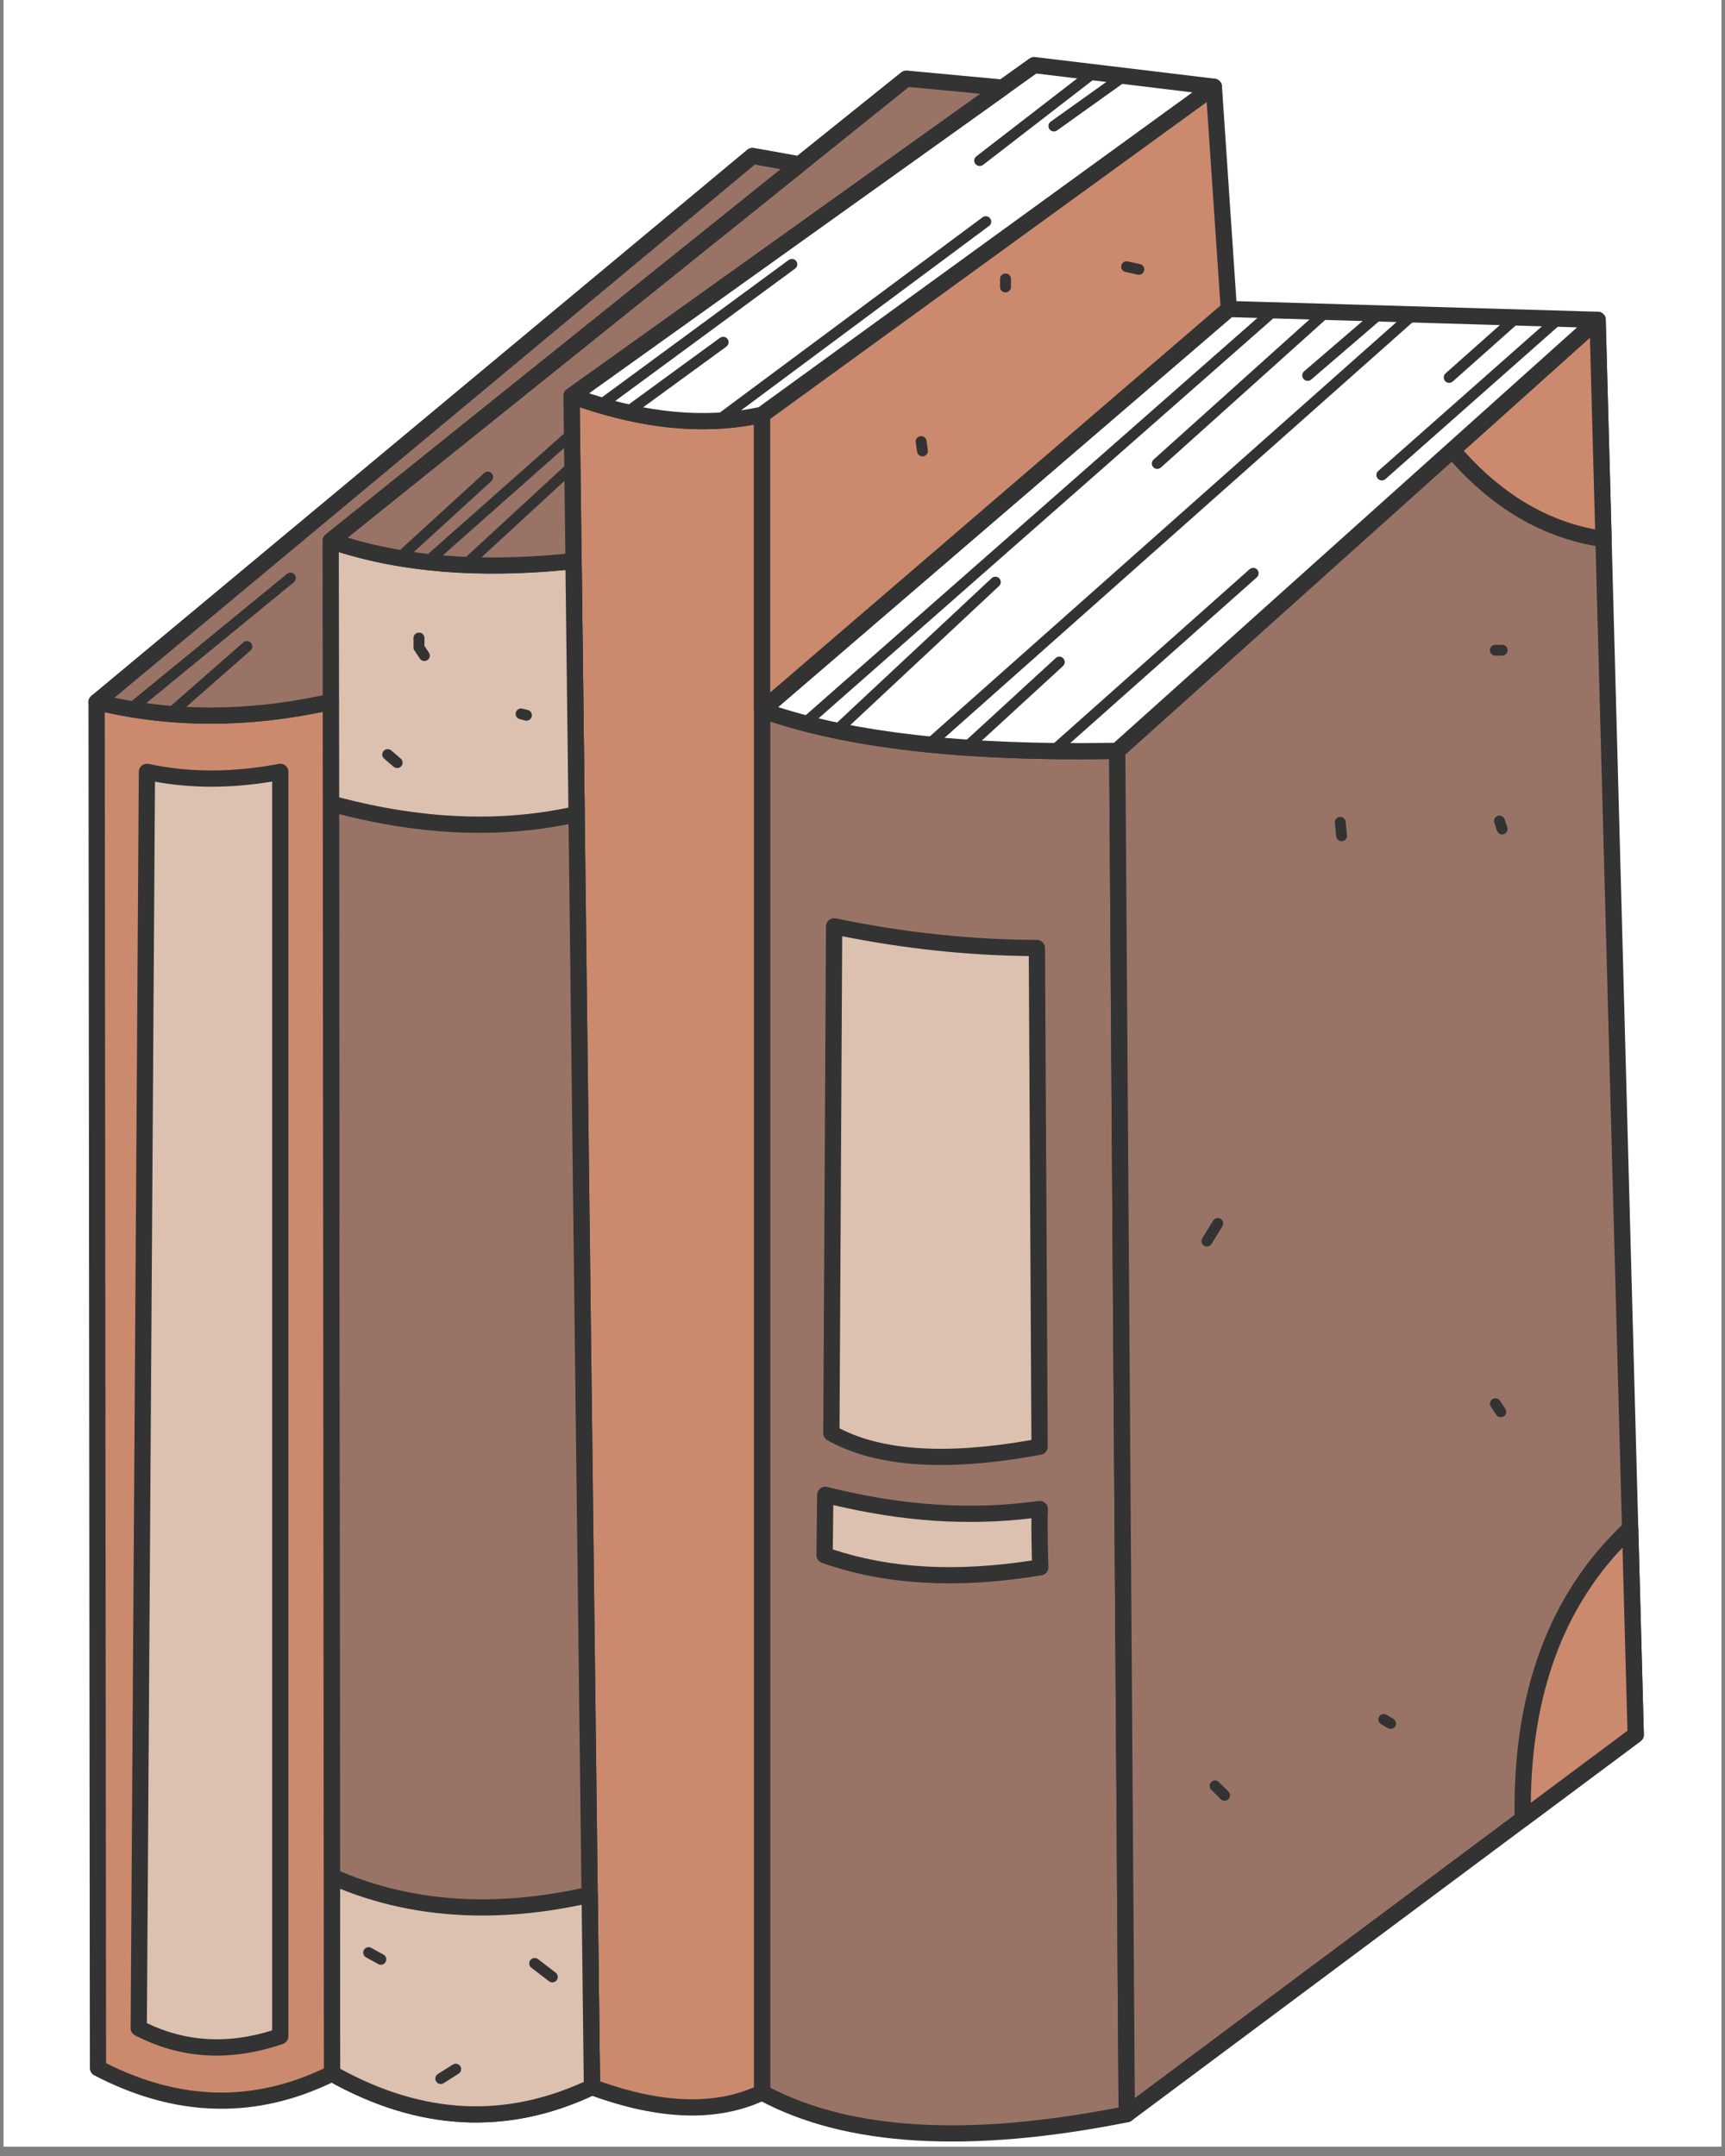 <svg xmlns="http://www.w3.org/2000/svg" width="90" viewBox="0 0 90 112.5" height="112.5" version="1.0"><rect x="0" y="0" width="90" height="112.5" fill="#808080" stroke="none"/><defs><clipPath id="a"><path d="M 0.199 0 L 89.801 0 L 89.801 112.004 L 0.199 112.004 Z M 0.199 0"/></clipPath><clipPath id="b"><path d="M 39 37 L 59 37 L 59 111.988 L 39 111.988 Z M 39 37"/></clipPath><clipPath id="c"><path d="M 39.262 36.633 L 59.426 36.633 L 59.426 111.746 L 39.262 111.746 Z M 39.262 36.633"/></clipPath><clipPath id="d"><path d="M 58 16 L 85.848 16 L 85.848 111 L 58 111 Z M 58 16"/></clipPath><clipPath id="e"><path d="M 57.723 16.266 L 85.766 16.266 L 85.766 110.742 L 57.723 110.742 Z M 57.723 16.266"/></clipPath><clipPath id="f"><path d="M 79 79 L 85.848 79 L 85.848 95 L 79 95 Z M 79 79"/></clipPath><clipPath id="g"><path d="M 79 79.062 L 85.766 79.062 L 85.766 95.469 L 79 95.469 Z M 79 79.062"/></clipPath><clipPath id="h"><path d="M 29 2.973 L 64 2.973 L 64 23 L 29 23 Z M 29 2.973"/></clipPath><clipPath id="i"><path d="M 4.461 36 L 18 36 L 18 111 L 4.461 111 Z M 4.461 36"/></clipPath><clipPath id="j"><path d="M 4.461 7 L 43 7 L 43 38 L 4.461 38 Z M 4.461 7"/></clipPath></defs><g clip-path="url(#a)" fill="#FFF"><path d="M 0.199 0 L 89.801 0 L 89.801 119.469 L 0.199 119.469 Z M 0.199 0"/><path d="M 0.199 0 L 89.801 0 L 89.801 112.004 L 0.199 112.004 Z M 0.199 0"/><path d="M 0.199 0 L 89.801 0 L 89.801 112.004 L 0.199 112.004 Z M 0.199 0"/></g><g clip-path="url(#b)"><path fill="#997466" d="M 58.293 39.176 C 58.621 86.605 58.789 110.316 58.789 110.316 C 50.531 111.965 44.188 111.586 39.762 109.188 C 39.762 109.188 39.762 85.141 39.762 37.055 C 44.16 38.625 50.34 39.332 58.293 39.176" fill-rule="evenodd"/></g><g clip-path="url(#c)"><path fill="#333" d="M 58.359 109.969 L 57.871 39.609 C 54.043 39.668 50.637 39.527 47.645 39.184 C 44.789 38.859 42.301 38.344 40.184 37.648 L 40.184 108.934 C 42.301 110.031 44.859 110.668 47.863 110.848 C 50.906 111.031 54.406 110.734 58.359 109.969 Z M 58.715 39.18 L 59.211 110.316 C 59.215 110.52 59.066 110.695 58.871 110.734 C 54.707 111.566 51.023 111.883 47.812 111.691 C 44.578 111.5 41.828 110.789 39.559 109.559 C 39.414 109.477 39.332 109.328 39.336 109.176 L 39.336 37.055 C 39.336 36.824 39.527 36.633 39.762 36.633 C 39.812 36.633 39.867 36.645 39.914 36.66 C 42.078 37.434 44.688 37.992 47.742 38.344 C 50.816 38.695 54.328 38.832 58.281 38.754 C 58.52 38.75 58.711 38.938 58.715 39.168 L 58.715 39.18" fill-rule="evenodd"/></g><g clip-path="url(#d)"><path fill="#997466" d="M 58.789 110.316 C 58.789 110.316 67.641 103.719 85.34 90.516 C 85.34 90.516 84.68 65.906 83.355 16.688 C 83.355 16.688 75 24.184 58.293 39.176 C 58.621 86.605 58.789 110.316 58.789 110.316" fill-rule="evenodd"/></g><g clip-path="url(#e)"><path fill="#333" d="M 85.598 90.855 L 59.047 110.652 C 58.977 110.707 58.887 110.738 58.789 110.738 C 58.555 110.742 58.363 110.551 58.363 110.32 L 57.867 39.207 C 57.859 39.082 57.906 38.953 58.008 38.863 L 83.07 16.375 C 83.141 16.309 83.238 16.27 83.344 16.266 C 83.578 16.262 83.773 16.445 83.777 16.68 L 85.766 90.508 C 85.77 90.641 85.711 90.77 85.598 90.855 Z M 59.207 109.477 L 84.91 90.309 L 82.953 17.617 L 58.715 39.367 L 59.207 109.477" fill-rule="evenodd"/></g><path fill="#CB8A6E" d="M 83.66 28.129 L 83.355 16.688 L 75.777 23.488 C 78.043 26.152 80.672 27.699 83.66 28.129" fill-rule="evenodd"/><path fill="#333" d="M 83.777 16.68 L 84.086 28.094 C 84.09 28.125 84.086 28.156 84.082 28.188 C 84.051 28.422 83.836 28.582 83.602 28.547 C 82.051 28.328 80.594 27.812 79.234 27.012 C 77.883 26.215 76.625 25.137 75.465 23.773 L 75.461 23.77 C 75.305 23.598 75.316 23.328 75.492 23.172 L 83.07 16.375 C 83.141 16.309 83.238 16.27 83.344 16.266 C 83.578 16.262 83.773 16.445 83.777 16.68 Z M 83.223 27.629 L 82.953 17.617 L 76.371 23.523 C 77.398 24.676 78.496 25.594 79.664 26.281 C 80.785 26.941 81.969 27.391 83.223 27.629" fill-rule="evenodd"/><g clip-path="url(#f)"><path fill="#CB8A6E" d="M 79.445 94.914 L 85.34 90.516 L 85.051 79.762 C 81.203 83.367 79.332 88.418 79.445 94.914" fill-rule="evenodd"/></g><g clip-path="url(#g)"><path fill="#333" d="M 85.598 90.855 L 79.707 95.246 C 79.637 95.301 79.547 95.336 79.453 95.336 C 79.219 95.34 79.023 95.152 79.023 94.918 C 78.965 91.617 79.414 88.68 80.363 86.109 C 81.32 83.52 82.785 81.301 84.762 79.453 C 84.836 79.383 84.934 79.34 85.043 79.34 C 85.277 79.332 85.469 79.52 85.477 79.75 L 85.766 90.508 C 85.77 90.641 85.711 90.77 85.598 90.855 Z M 79.867 94.07 L 84.91 90.309 L 84.652 80.754 C 83.121 82.367 81.957 84.25 81.164 86.398 C 80.328 88.66 79.895 91.219 79.867 94.07" fill-rule="evenodd"/></g><path fill="#FFF" d="M 39.762 37.055 C 55.996 23.102 64.113 16.125 64.113 16.125 C 76.941 16.5 83.355 16.688 83.355 16.688 C 83.355 16.688 75 24.184 58.293 39.176 C 50.34 39.332 44.16 38.625 39.762 37.055" fill-rule="evenodd"/><path fill="#333" d="M 64.266 16.551 L 40.598 36.895 C 42.621 37.547 45.004 38.031 47.742 38.344 C 50.773 38.691 54.234 38.828 58.121 38.758 L 82.281 17.082 Z M 39.484 36.734 L 63.836 15.805 C 63.922 15.73 64.031 15.695 64.137 15.703 L 83.363 16.266 C 83.598 16.273 83.785 16.469 83.777 16.703 C 83.773 16.82 83.723 16.93 83.637 17.004 L 58.574 39.492 C 58.488 39.57 58.379 39.605 58.27 39.602 C 54.285 39.676 50.742 39.539 47.645 39.184 C 44.527 38.828 41.852 38.25 39.617 37.453 C 39.398 37.375 39.281 37.133 39.363 36.914 C 39.387 36.844 39.43 36.781 39.484 36.734" fill-rule="evenodd"/><path fill="#CB8A6E" d="M 29.82 20.648 C 30.531 79.484 30.887 108.902 30.887 108.902 C 34.441 110.215 37.398 110.312 39.762 109.188 C 39.762 61.098 39.762 37.055 39.762 37.055 C 39.762 26.777 39.762 21.641 39.762 21.641 C 36.785 22.309 33.473 21.98 29.82 20.648" fill-rule="evenodd"/><path fill="#333" d="M 30.461 108.91 L 29.395 20.676 C 29.391 20.621 29.398 20.562 29.422 20.504 C 29.5 20.285 29.742 20.172 29.965 20.254 C 31.758 20.906 33.465 21.312 35.086 21.473 C 36.695 21.633 38.223 21.551 39.668 21.227 C 39.695 21.219 39.727 21.219 39.762 21.219 C 39.992 21.219 40.184 21.406 40.184 21.641 L 40.184 109.188 C 40.184 109.344 40.098 109.496 39.941 109.566 C 38.699 110.16 37.305 110.43 35.758 110.383 C 34.23 110.332 32.555 109.973 30.738 109.301 C 30.578 109.242 30.461 109.09 30.461 108.91 Z M 30.25 21.25 L 31.305 108.605 C 32.938 109.184 34.43 109.492 35.785 109.535 C 37.094 109.578 38.277 109.371 39.336 108.914 L 39.336 22.16 C 37.957 22.414 36.516 22.465 35.004 22.316 C 33.484 22.164 31.902 21.809 30.25 21.25" fill-rule="evenodd"/><path fill="#CB8A6E" d="M 39.762 37.055 C 55.996 23.102 64.113 16.125 64.113 16.125 C 64.113 16.125 63.852 12.258 63.332 4.527 C 63.332 4.527 55.473 10.23 39.762 21.641 C 39.762 31.918 39.762 37.055 39.762 37.055" fill-rule="evenodd"/><path fill="#333" d="M 64.391 16.445 L 40.039 37.375 C 39.965 37.441 39.867 37.48 39.762 37.48 C 39.527 37.48 39.336 37.289 39.336 37.055 L 39.336 21.641 C 39.336 21.512 39.395 21.379 39.512 21.297 L 63.055 4.203 C 63.121 4.148 63.207 4.109 63.301 4.105 C 63.535 4.09 63.738 4.266 63.754 4.5 L 64.535 16.098 C 64.543 16.223 64.496 16.352 64.391 16.445 Z M 40.184 36.133 L 63.676 15.941 L 62.957 5.32 L 40.184 21.855 L 40.184 36.133" fill-rule="evenodd"/><path fill="#FFF" d="M 29.82 20.648 C 45.914 9.148 53.961 3.395 53.961 3.395 C 60.207 4.148 63.332 4.527 63.332 4.527 C 63.332 4.527 55.473 10.23 39.762 21.641 C 36.785 22.309 33.473 21.98 29.82 20.648" fill-rule="evenodd"/><g clip-path="url(#h)"><path fill="#333" d="M 54.07 3.836 L 30.73 20.52 C 32.246 21.016 33.699 21.336 35.086 21.473 C 36.664 21.629 38.164 21.555 39.582 21.246 L 62.211 4.82 Z M 29.586 20.297 L 53.711 3.051 C 53.801 2.988 53.906 2.965 54.008 2.977 L 63.383 4.105 C 63.613 4.133 63.781 4.344 63.754 4.578 C 63.738 4.711 63.66 4.824 63.551 4.891 L 40.008 21.98 C 39.961 22.016 39.906 22.039 39.852 22.051 C 38.32 22.398 36.703 22.484 35.004 22.316 C 33.309 22.148 31.535 21.723 29.676 21.047 C 29.453 20.969 29.34 20.727 29.422 20.504 C 29.453 20.418 29.512 20.344 29.586 20.297" fill-rule="evenodd"/></g><path fill="#997466" d="M 29.926 29.277 C 30.562 82.359 30.887 108.902 30.887 108.902 C 26.434 111.016 21.91 110.781 17.324 108.195 C 17.324 108.195 17.301 81.535 17.254 28.215 C 20.707 29.434 24.93 29.789 29.926 29.277" fill-rule="evenodd"/><path fill="#333" d="M 30.457 108.633 L 29.504 29.742 C 27.156 29.961 24.98 29.984 22.977 29.816 C 21.059 29.656 19.289 29.32 17.676 28.805 L 17.746 107.945 C 19.91 109.133 22.055 109.777 24.176 109.891 C 26.281 110 28.375 109.578 30.457 108.633 Z M 30.348 29.293 L 31.309 108.898 C 31.312 109.07 31.211 109.215 31.066 109.285 C 28.777 110.375 26.465 110.855 24.133 110.734 C 21.805 110.613 19.465 109.891 17.113 108.566 C 16.969 108.484 16.891 108.332 16.898 108.176 L 16.828 28.215 C 16.828 27.984 17.02 27.793 17.254 27.793 C 17.301 27.793 17.352 27.801 17.395 27.816 C 19.086 28.414 20.973 28.797 23.047 28.973 C 25.137 29.145 27.414 29.109 29.883 28.855 C 30.113 28.832 30.324 29 30.348 29.234 C 30.348 29.254 30.348 29.273 30.348 29.293" fill-rule="evenodd"/><path fill="#DCC1B1" d="M 30.766 98.867 L 30.887 108.902 C 26.434 111.016 21.91 110.781 17.324 108.195 L 17.312 97.914 C 21.297 99.68 25.781 99.996 30.766 98.867" fill-rule="evenodd"/><path fill="#333" d="M 30.457 108.633 L 30.348 99.391 C 28 99.883 25.762 100.051 23.633 99.898 C 21.566 99.754 19.602 99.305 17.738 98.555 L 17.746 107.945 C 19.91 109.133 22.055 109.777 24.176 109.891 C 26.281 110 28.375 109.578 30.457 108.633 Z M 31.188 98.879 L 31.309 108.898 C 31.312 109.07 31.211 109.215 31.066 109.285 C 28.777 110.375 26.465 110.855 24.133 110.734 C 21.805 110.613 19.465 109.891 17.113 108.566 C 16.969 108.484 16.891 108.332 16.898 108.176 L 16.891 97.914 C 16.891 97.68 17.082 97.492 17.312 97.492 C 17.375 97.492 17.434 97.504 17.488 97.527 C 19.43 98.391 21.5 98.898 23.691 99.055 C 25.895 99.211 28.219 99.012 30.672 98.453 C 30.898 98.402 31.125 98.547 31.18 98.773 C 31.188 98.809 31.191 98.844 31.188 98.879" fill-rule="evenodd"/><path fill="#DCC1B1" d="M 29.926 29.277 L 30.082 42.48 C 26.137 43.367 21.867 43.188 17.266 41.93 L 17.254 28.215 C 20.707 29.434 24.93 29.789 29.926 29.277" fill-rule="evenodd"/><path fill="#333" d="M 29.656 42.141 L 29.504 29.742 C 27.156 29.961 24.98 29.984 22.977 29.816 C 21.059 29.656 19.289 29.32 17.676 28.805 L 17.688 41.605 C 19.848 42.172 21.93 42.5 23.938 42.586 C 25.918 42.672 27.82 42.523 29.656 42.141 Z M 30.348 29.293 L 30.508 42.477 C 30.512 42.68 30.367 42.852 30.176 42.895 C 28.168 43.348 26.074 43.527 23.902 43.434 C 21.734 43.34 19.484 42.973 17.152 42.336 C 16.965 42.285 16.84 42.117 16.84 41.93 L 16.828 28.215 C 16.828 27.984 17.02 27.793 17.254 27.793 C 17.301 27.793 17.352 27.801 17.395 27.816 C 19.086 28.414 20.973 28.797 23.047 28.973 C 25.137 29.145 27.414 29.109 29.883 28.855 C 30.113 28.832 30.324 29 30.348 29.234 C 30.348 29.254 30.348 29.273 30.348 29.293" fill-rule="evenodd"/><path fill="#997466" d="M 29.926 29.277 C 25.078 29.801 20.855 29.449 17.254 28.215 C 37.273 12.141 47.285 4.102 47.285 4.102 L 52.309 4.574 L 29.82 20.648 L 29.926 29.277" fill-rule="evenodd"/><path fill="#333" d="M 23.156 28.984 C 25.133 29.148 27.246 29.117 29.496 28.895 L 29.395 20.664 C 29.391 20.527 29.453 20.395 29.57 20.309 L 51.141 4.891 L 47.418 4.539 L 18.133 28.055 C 19.691 28.523 21.367 28.832 23.156 28.984 Z M 29.969 29.695 C 27.516 29.961 25.223 30.008 23.086 29.828 C 20.941 29.648 18.949 29.246 17.113 28.617 C 16.891 28.543 16.773 28.301 16.848 28.078 C 16.879 27.992 16.938 27.918 17.008 27.871 L 47.02 3.773 C 47.113 3.699 47.23 3.668 47.34 3.684 L 52.348 4.152 C 52.582 4.176 52.754 4.383 52.73 4.613 C 52.719 4.742 52.652 4.852 52.551 4.922 L 30.246 20.863 L 30.348 29.27 C 30.352 29.492 30.184 29.672 29.969 29.695" fill-rule="evenodd"/><path fill="#CB8A6E" d="M 17.262 36.621 C 17.301 84.336 17.324 108.195 17.324 108.195 C 13.332 110.176 9.258 110.078 5.113 107.914 C 5.062 60.391 5.039 36.633 5.039 36.633 C 8.918 37.578 12.992 37.574 17.262 36.621" fill-rule="evenodd"/><g clip-path="url(#i)"><path fill="#333" d="M 16.898 107.93 L 16.836 37.145 C 14.852 37.555 12.906 37.762 11.004 37.762 C 9.117 37.766 7.27 37.566 5.465 37.164 L 5.535 107.656 C 7.473 108.633 9.391 109.141 11.285 109.188 C 13.168 109.23 15.043 108.812 16.898 107.93 Z M 17.684 36.641 L 17.75 108.195 C 17.75 108.363 17.652 108.508 17.512 108.574 C 15.453 109.594 13.371 110.082 11.266 110.031 C 9.164 109.984 7.047 109.402 4.914 108.289 C 4.77 108.211 4.688 108.066 4.688 107.914 L 4.617 36.633 C 4.617 36.398 4.805 36.211 5.039 36.211 C 5.074 36.211 5.105 36.215 5.141 36.223 C 7.047 36.688 9.004 36.918 11.004 36.918 C 13.008 36.914 15.062 36.68 17.168 36.207 C 17.395 36.156 17.621 36.301 17.672 36.527 C 17.684 36.566 17.688 36.602 17.684 36.641" fill-rule="evenodd"/></g><path fill="#997466" d="M 18.262 28.543 C 17.918 28.441 17.582 28.332 17.254 28.215 L 41.711 8.578 L 39.262 8.133 L 5.039 36.633 C 8.918 37.578 12.992 37.574 17.262 36.621 L 17.254 28.215 C 17.586 28.328 17.922 28.438 18.266 28.535 L 18.262 28.543" fill-rule="evenodd"/><g clip-path="url(#j)"><path fill="#333" d="M 16.828 28.246 C 16.824 28.188 16.832 28.133 16.852 28.074 C 16.879 27.992 16.934 27.926 17 27.875 L 40.723 8.828 L 39.383 8.586 L 5.973 36.406 C 7.613 36.75 9.293 36.918 11.004 36.918 C 12.902 36.914 14.848 36.703 16.836 36.281 Z M 18.145 28.949 C 17.988 28.902 17.836 28.855 17.676 28.805 L 17.684 36.602 C 17.695 36.801 17.559 36.988 17.352 37.035 C 15.191 37.516 13.074 37.762 11.004 37.762 C 8.941 37.766 6.926 37.523 4.965 37.047 C 4.867 37.031 4.781 36.984 4.715 36.902 C 4.562 36.723 4.586 36.457 4.766 36.309 L 38.988 7.809 C 39.082 7.73 39.207 7.695 39.336 7.719 L 41.77 8.156 C 41.871 8.172 41.973 8.223 42.043 8.312 C 42.191 8.492 42.16 8.762 41.977 8.906 L 18.133 28.055 L 18.383 28.129 C 18.609 28.195 18.738 28.43 18.672 28.652 L 18.664 28.688 C 18.586 28.898 18.355 29.012 18.145 28.949" fill-rule="evenodd"/></g><path fill="#DCC1B1" d="M 14.625 40.273 C 14.625 84.258 14.625 106.25 14.625 106.25 C 11.984 107.152 9.523 107.012 7.238 105.828 C 7.238 105.828 7.383 83.977 7.664 40.273 C 9.844 40.746 12.16 40.746 14.625 40.273" fill-rule="evenodd"/><path fill="#333" d="M 14.199 105.945 L 14.199 40.781 C 12.055 41.137 10.02 41.141 8.086 40.789 L 7.664 105.566 C 9.695 106.547 11.871 106.676 14.199 105.945 Z M 15.047 40.301 L 15.047 106.25 C 15.047 106.438 14.93 106.594 14.762 106.652 C 12.008 107.594 9.434 107.445 7.043 106.203 C 6.887 106.121 6.801 105.957 6.816 105.789 L 7.242 40.273 C 7.242 40.039 7.434 39.852 7.668 39.852 C 7.699 39.852 7.727 39.855 7.754 39.859 C 9.875 40.32 12.137 40.316 14.543 39.859 C 14.773 39.812 14.996 39.965 15.043 40.195 C 15.047 40.23 15.051 40.266 15.047 40.301" fill-rule="evenodd"/><path fill="#DCC1B1" d="M 54.098 49.469 C 54.191 66.816 54.238 75.492 54.238 75.492 C 49.434 76.387 45.812 76.148 43.375 74.785 C 43.375 74.785 43.426 65.969 43.52 48.336 C 47.098 49.082 50.625 49.457 54.098 49.469" fill-rule="evenodd"/><path fill="#333" d="M 53.812 75.137 L 53.676 49.887 C 52.059 49.867 50.434 49.773 48.801 49.598 C 47.191 49.426 45.57 49.176 43.941 48.852 L 43.801 74.531 C 44.926 75.113 46.309 75.457 47.945 75.562 C 49.637 75.672 51.59 75.531 53.812 75.137 Z M 54.523 49.465 L 54.664 75.488 C 54.664 75.695 54.516 75.871 54.316 75.906 C 51.879 76.359 49.738 76.527 47.895 76.406 C 46.016 76.285 44.441 75.867 43.168 75.152 C 43.02 75.07 42.941 74.91 42.953 74.75 L 43.094 48.332 C 43.094 48.102 43.285 47.914 43.52 47.914 C 43.551 47.914 43.578 47.914 43.605 47.922 C 45.379 48.289 47.141 48.57 48.891 48.754 C 50.645 48.945 52.379 49.039 54.098 49.043 C 54.332 49.043 54.52 49.234 54.523 49.465" fill-rule="evenodd"/><path fill="#DCC1B1" d="M 54.25 78.738 C 54.203 79.621 54.273 81.785 54.273 81.785 C 49.98 82.5 46.227 82.285 43.02 81.148 C 43.02 81.148 43.035 80.098 43.059 78 C 47.012 78.98 50.586 79.246 54.25 78.738" fill-rule="evenodd"/><path fill="#333" d="M 53.84 81.426 C 53.824 80.902 53.805 79.938 53.812 79.223 C 52.117 79.426 50.441 79.465 48.734 79.352 C 47.027 79.234 45.289 78.961 43.477 78.535 L 43.449 80.848 C 44.938 81.344 46.543 81.641 48.262 81.738 C 50 81.836 51.859 81.73 53.84 81.426 Z M 54.676 78.77 C 54.629 79.645 54.699 81.77 54.699 81.773 C 54.703 81.988 54.551 82.168 54.344 82.199 C 52.168 82.562 50.125 82.691 48.215 82.582 C 46.301 82.477 44.52 82.129 42.879 81.547 C 42.695 81.48 42.582 81.301 42.598 81.113 L 42.633 77.996 C 42.637 77.766 42.824 77.578 43.059 77.578 C 43.094 77.578 43.125 77.582 43.16 77.59 C 45.109 78.074 46.969 78.383 48.789 78.504 C 50.609 78.629 52.391 78.57 54.191 78.32 C 54.426 78.289 54.641 78.449 54.672 78.68 C 54.676 78.711 54.676 78.742 54.676 78.77" fill-rule="evenodd"/><path fill="#333" d="M 66.297 15.98 C 66.414 15.879 66.59 15.891 66.695 16.008 C 66.797 16.125 66.789 16.301 66.672 16.402 L 42.176 37.949 C 42.059 38.051 41.883 38.043 41.777 37.926 C 41.672 37.809 41.684 37.629 41.801 37.527 L 66.297 15.98" fill-rule="evenodd"/><path fill="#333" d="M 43.836 38.328 C 43.723 38.438 43.543 38.43 43.438 38.316 C 43.328 38.203 43.336 38.027 43.445 37.918 L 51.738 30.168 C 51.852 30.062 52.031 30.066 52.137 30.18 C 52.246 30.293 52.238 30.473 52.125 30.578 L 43.836 38.328" fill-rule="evenodd"/><path fill="#333" d="M 81.137 16.418 C 81.254 16.316 81.434 16.328 81.535 16.441 C 81.641 16.559 81.629 16.738 81.512 16.84 L 72.281 25 C 72.164 25.102 71.984 25.09 71.883 24.973 C 71.781 24.855 71.789 24.68 71.906 24.578 L 81.137 16.418" fill-rule="evenodd"/><path fill="#333" d="M 48.648 39.059 C 48.531 39.16 48.355 39.148 48.25 39.035 C 48.145 38.918 48.156 38.738 48.273 38.637 L 73.547 16.195 C 73.66 16.094 73.84 16.102 73.945 16.219 C 74.047 16.336 74.039 16.516 73.922 16.617 L 48.648 39.059" fill-rule="evenodd"/><path fill="#333" d="M 50.598 39.219 C 50.484 39.324 50.305 39.316 50.199 39.203 C 50.094 39.086 50.098 38.91 50.215 38.805 L 55.078 34.34 C 55.191 34.23 55.371 34.238 55.477 34.355 C 55.582 34.469 55.574 34.648 55.461 34.754 L 50.598 39.219" fill-rule="evenodd"/><path fill="#333" d="M 55.137 39.398 C 55.023 39.504 54.844 39.492 54.738 39.379 C 54.637 39.262 54.645 39.086 54.762 38.98 L 65.195 29.703 C 65.312 29.602 65.492 29.609 65.598 29.727 C 65.699 29.844 65.691 30.02 65.574 30.125 L 55.137 39.398" fill-rule="evenodd"/><path fill="#333" d="M 78.938 16.355 C 79.055 16.25 79.234 16.262 79.34 16.379 C 79.441 16.492 79.434 16.672 79.316 16.777 L 75.797 19.906 C 75.68 20.008 75.5 20 75.398 19.883 C 75.293 19.77 75.305 19.59 75.418 19.484 L 78.938 16.355" fill-rule="evenodd"/><path fill="#333" d="M 71.805 16.141 C 71.922 16.039 72.102 16.055 72.203 16.172 C 72.305 16.289 72.293 16.469 72.176 16.57 L 68.41 19.805 C 68.293 19.906 68.113 19.891 68.012 19.773 C 67.91 19.656 67.922 19.477 68.039 19.375 L 71.805 16.141" fill-rule="evenodd"/><path fill="#333" d="M 68.996 16.062 C 69.113 15.957 69.293 15.969 69.395 16.082 C 69.5 16.199 69.492 16.379 69.375 16.484 L 60.57 24.395 C 60.453 24.5 60.273 24.492 60.168 24.375 C 60.062 24.258 60.074 24.082 60.191 23.977 L 68.996 16.062" fill-rule="evenodd"/><path fill="#333" d="M 31.488 21.371 C 31.363 21.465 31.188 21.438 31.094 21.312 C 31 21.188 31.027 21.012 31.152 20.918 L 41.148 13.566 C 41.273 13.473 41.453 13.5 41.543 13.625 C 41.637 13.746 41.609 13.926 41.484 14.016 L 31.488 21.371" fill-rule="evenodd"/><path fill="#333" d="M 32.891 21.738 C 32.766 21.832 32.586 21.805 32.496 21.68 C 32.402 21.555 32.43 21.375 32.555 21.285 L 37.562 17.629 C 37.691 17.539 37.867 17.562 37.961 17.691 C 38.051 17.816 38.023 17.992 37.898 18.086 L 32.891 21.738" fill-rule="evenodd"/><path fill="#333" d="M 51.266 11.336 C 51.391 11.246 51.566 11.27 51.66 11.395 C 51.754 11.52 51.73 11.695 51.605 11.789 L 37.625 22.184 C 37.5 22.273 37.32 22.25 37.227 22.125 C 37.133 22 37.16 21.82 37.285 21.73 L 51.266 11.336" fill-rule="evenodd"/><path fill="#333" d="M 56.906 3.547 C 57.031 3.453 57.207 3.477 57.305 3.602 C 57.398 3.723 57.375 3.898 57.254 3.996 L 51.289 8.605 C 51.164 8.699 50.988 8.676 50.891 8.555 C 50.793 8.43 50.816 8.254 50.941 8.156 L 56.906 3.547" fill-rule="evenodd"/><path fill="#333" d="M 58.48 3.734 C 58.605 3.641 58.781 3.668 58.875 3.797 C 58.965 3.922 58.938 4.098 58.812 4.191 L 55.148 6.809 C 55.023 6.898 54.848 6.867 54.754 6.742 C 54.664 6.617 54.691 6.441 54.82 6.348 L 58.48 3.734" fill-rule="evenodd"/><path fill="#333" d="M 29.656 22.422 C 29.773 22.316 29.953 22.328 30.055 22.445 C 30.16 22.562 30.148 22.738 30.031 22.844 L 22.477 29.535 C 22.359 29.637 22.18 29.629 22.074 29.512 C 21.973 29.395 21.984 29.215 22.102 29.113 L 29.656 22.422" fill-rule="evenodd"/><path fill="#333" d="M 21.023 29.324 C 20.906 29.43 20.727 29.422 20.621 29.309 C 20.516 29.195 20.523 29.016 20.641 28.91 L 25.258 24.688 C 25.371 24.582 25.551 24.586 25.656 24.703 C 25.762 24.816 25.754 24.996 25.641 25.102 L 21.023 29.324" fill-rule="evenodd"/><path fill="#333" d="M 29.672 24.121 C 29.785 24.016 29.965 24.023 30.07 24.137 C 30.176 24.25 30.172 24.43 30.055 24.535 L 24.469 29.684 C 24.355 29.793 24.176 29.785 24.07 29.672 C 23.965 29.555 23.973 29.379 24.086 29.273 L 29.672 24.121" fill-rule="evenodd"/><path fill="#333" d="M 6.988 37.215 C 6.867 37.312 6.691 37.297 6.59 37.176 C 6.492 37.055 6.508 36.875 6.629 36.777 L 14.973 29.945 C 15.094 29.848 15.273 29.863 15.371 29.984 C 15.473 30.102 15.453 30.281 15.336 30.379 L 6.988 37.215" fill-rule="evenodd"/><path fill="#333" d="M 9.055 37.465 C 8.938 37.566 8.758 37.555 8.656 37.438 C 8.555 37.32 8.562 37.145 8.68 37.039 L 12.695 33.52 C 12.812 33.418 12.992 33.43 13.094 33.547 C 13.199 33.664 13.188 33.844 13.07 33.945 L 9.055 37.465" fill-rule="evenodd"/><path fill="#333" d="M 77.965 42.926 C 77.914 42.777 77.996 42.617 78.145 42.57 C 78.293 42.523 78.453 42.602 78.5 42.75 L 78.645 43.172 C 78.691 43.32 78.609 43.48 78.461 43.527 C 78.316 43.578 78.152 43.5 78.105 43.352 L 77.965 42.926" fill-rule="evenodd"/><path fill="#333" d="M 69.645 42.938 C 69.629 42.781 69.742 42.645 69.898 42.629 C 70.055 42.613 70.191 42.727 70.207 42.879 L 70.277 43.586 C 70.293 43.742 70.18 43.879 70.023 43.895 C 69.867 43.91 69.73 43.797 69.715 43.645 L 69.645 42.938" fill-rule="evenodd"/><path fill="#333" d="M 78.02 34.211 C 77.863 34.211 77.734 34.082 77.734 33.926 C 77.734 33.773 77.863 33.645 78.02 33.645 L 78.375 33.645 C 78.531 33.645 78.66 33.773 78.66 33.926 C 78.66 34.082 78.531 34.211 78.375 34.211 L 78.02 34.211" fill-rule="evenodd"/><path fill="#333" d="M 77.785 73.402 C 77.695 73.27 77.734 73.098 77.863 73.012 C 77.992 72.922 78.168 72.961 78.258 73.09 L 78.539 73.516 C 78.625 73.645 78.59 73.82 78.461 73.906 C 78.328 73.992 78.152 73.957 78.066 73.824 L 77.785 73.402" fill-rule="evenodd"/><path fill="#333" d="M 63.293 63.691 C 63.375 63.559 63.551 63.516 63.684 63.598 C 63.816 63.68 63.859 63.855 63.777 63.988 L 63.211 64.906 C 63.129 65.043 62.953 65.082 62.82 65 C 62.684 64.918 62.645 64.746 62.727 64.613 L 63.293 63.691" fill-rule="evenodd"/><path fill="#333" d="M 63.195 93.387 C 63.082 93.277 63.082 93.098 63.195 92.988 C 63.305 92.875 63.484 92.875 63.594 92.988 L 64.09 93.48 C 64.203 93.594 64.203 93.773 64.09 93.883 C 63.98 93.992 63.801 93.992 63.691 93.883 L 63.195 93.387" fill-rule="evenodd"/><path fill="#333" d="M 72.055 89.965 C 71.918 89.883 71.875 89.711 71.953 89.578 C 72.035 89.445 72.211 89.402 72.344 89.48 L 72.699 89.691 C 72.832 89.773 72.875 89.945 72.797 90.078 C 72.715 90.211 72.539 90.254 72.406 90.176 L 72.055 89.965" fill-rule="evenodd"/><path fill="#333" d="M 47.777 23.078 C 47.754 22.922 47.863 22.781 48.02 22.758 C 48.172 22.734 48.316 22.844 48.34 22.996 L 48.41 23.492 C 48.43 23.648 48.324 23.789 48.168 23.812 C 48.016 23.832 47.871 23.727 47.848 23.57 L 47.777 23.078" fill-rule="evenodd"/><path fill="#333" d="M 58.719 14.191 C 58.566 14.156 58.469 14.008 58.504 13.855 C 58.535 13.703 58.688 13.605 58.84 13.641 L 59.48 13.781 C 59.633 13.812 59.727 13.965 59.695 14.117 C 59.66 14.27 59.508 14.363 59.355 14.332 L 58.719 14.191" fill-rule="evenodd"/><path fill="#333" d="M 52.176 14.551 C 52.176 14.395 52.305 14.27 52.461 14.27 C 52.617 14.27 52.746 14.395 52.746 14.551 L 52.746 14.977 C 52.746 15.133 52.617 15.258 52.461 15.258 C 52.305 15.258 52.176 15.133 52.176 14.977 L 52.176 14.551" fill-rule="evenodd"/><path fill="#333" d="M 21.574 33.289 C 21.574 33.137 21.703 33.008 21.859 33.008 C 22.016 33.008 22.145 33.137 22.145 33.289 L 22.145 33.703 L 22.379 34.055 C 22.465 34.184 22.43 34.359 22.301 34.445 C 22.172 34.531 21.992 34.496 21.906 34.367 L 21.633 33.957 C 21.598 33.91 21.574 33.852 21.574 33.785 L 21.574 33.289" fill-rule="evenodd"/><path fill="#333" d="M 20.043 39.586 C 19.922 39.484 19.91 39.309 20.012 39.188 C 20.113 39.07 20.293 39.055 20.41 39.156 L 20.906 39.582 C 21.027 39.684 21.039 39.863 20.938 39.98 C 20.836 40.098 20.656 40.113 20.539 40.012 L 20.043 39.586" fill-rule="evenodd"/><path fill="#333" d="M 27.117 37.523 C 26.965 37.488 26.871 37.332 26.91 37.184 C 26.949 37.031 27.102 36.938 27.254 36.977 L 27.535 37.047 C 27.688 37.086 27.781 37.238 27.742 37.391 C 27.707 37.543 27.551 37.633 27.398 37.598 L 27.117 37.523" fill-rule="evenodd"/><path fill="#333" d="M 19.094 102.133 C 18.957 102.055 18.91 101.883 18.984 101.75 C 19.062 101.613 19.234 101.562 19.371 101.641 L 20.008 101.992 C 20.148 102.07 20.195 102.238 20.117 102.375 C 20.043 102.512 19.871 102.562 19.734 102.484 L 19.094 102.133" fill-rule="evenodd"/><path fill="#333" d="M 23.148 108.699 C 23.016 108.785 22.84 108.746 22.758 108.613 C 22.672 108.484 22.711 108.309 22.844 108.223 L 23.625 107.73 C 23.758 107.645 23.93 107.684 24.016 107.816 C 24.098 107.945 24.059 108.121 23.93 108.203 L 23.148 108.699" fill-rule="evenodd"/><path fill="#333" d="M 27.723 102.676 C 27.598 102.578 27.574 102.402 27.672 102.277 C 27.766 102.156 27.945 102.133 28.07 102.227 L 28.992 102.934 C 29.113 103.031 29.137 103.207 29.043 103.332 C 28.945 103.453 28.77 103.477 28.645 103.383 L 27.723 102.676" fill-rule="evenodd"/></svg>